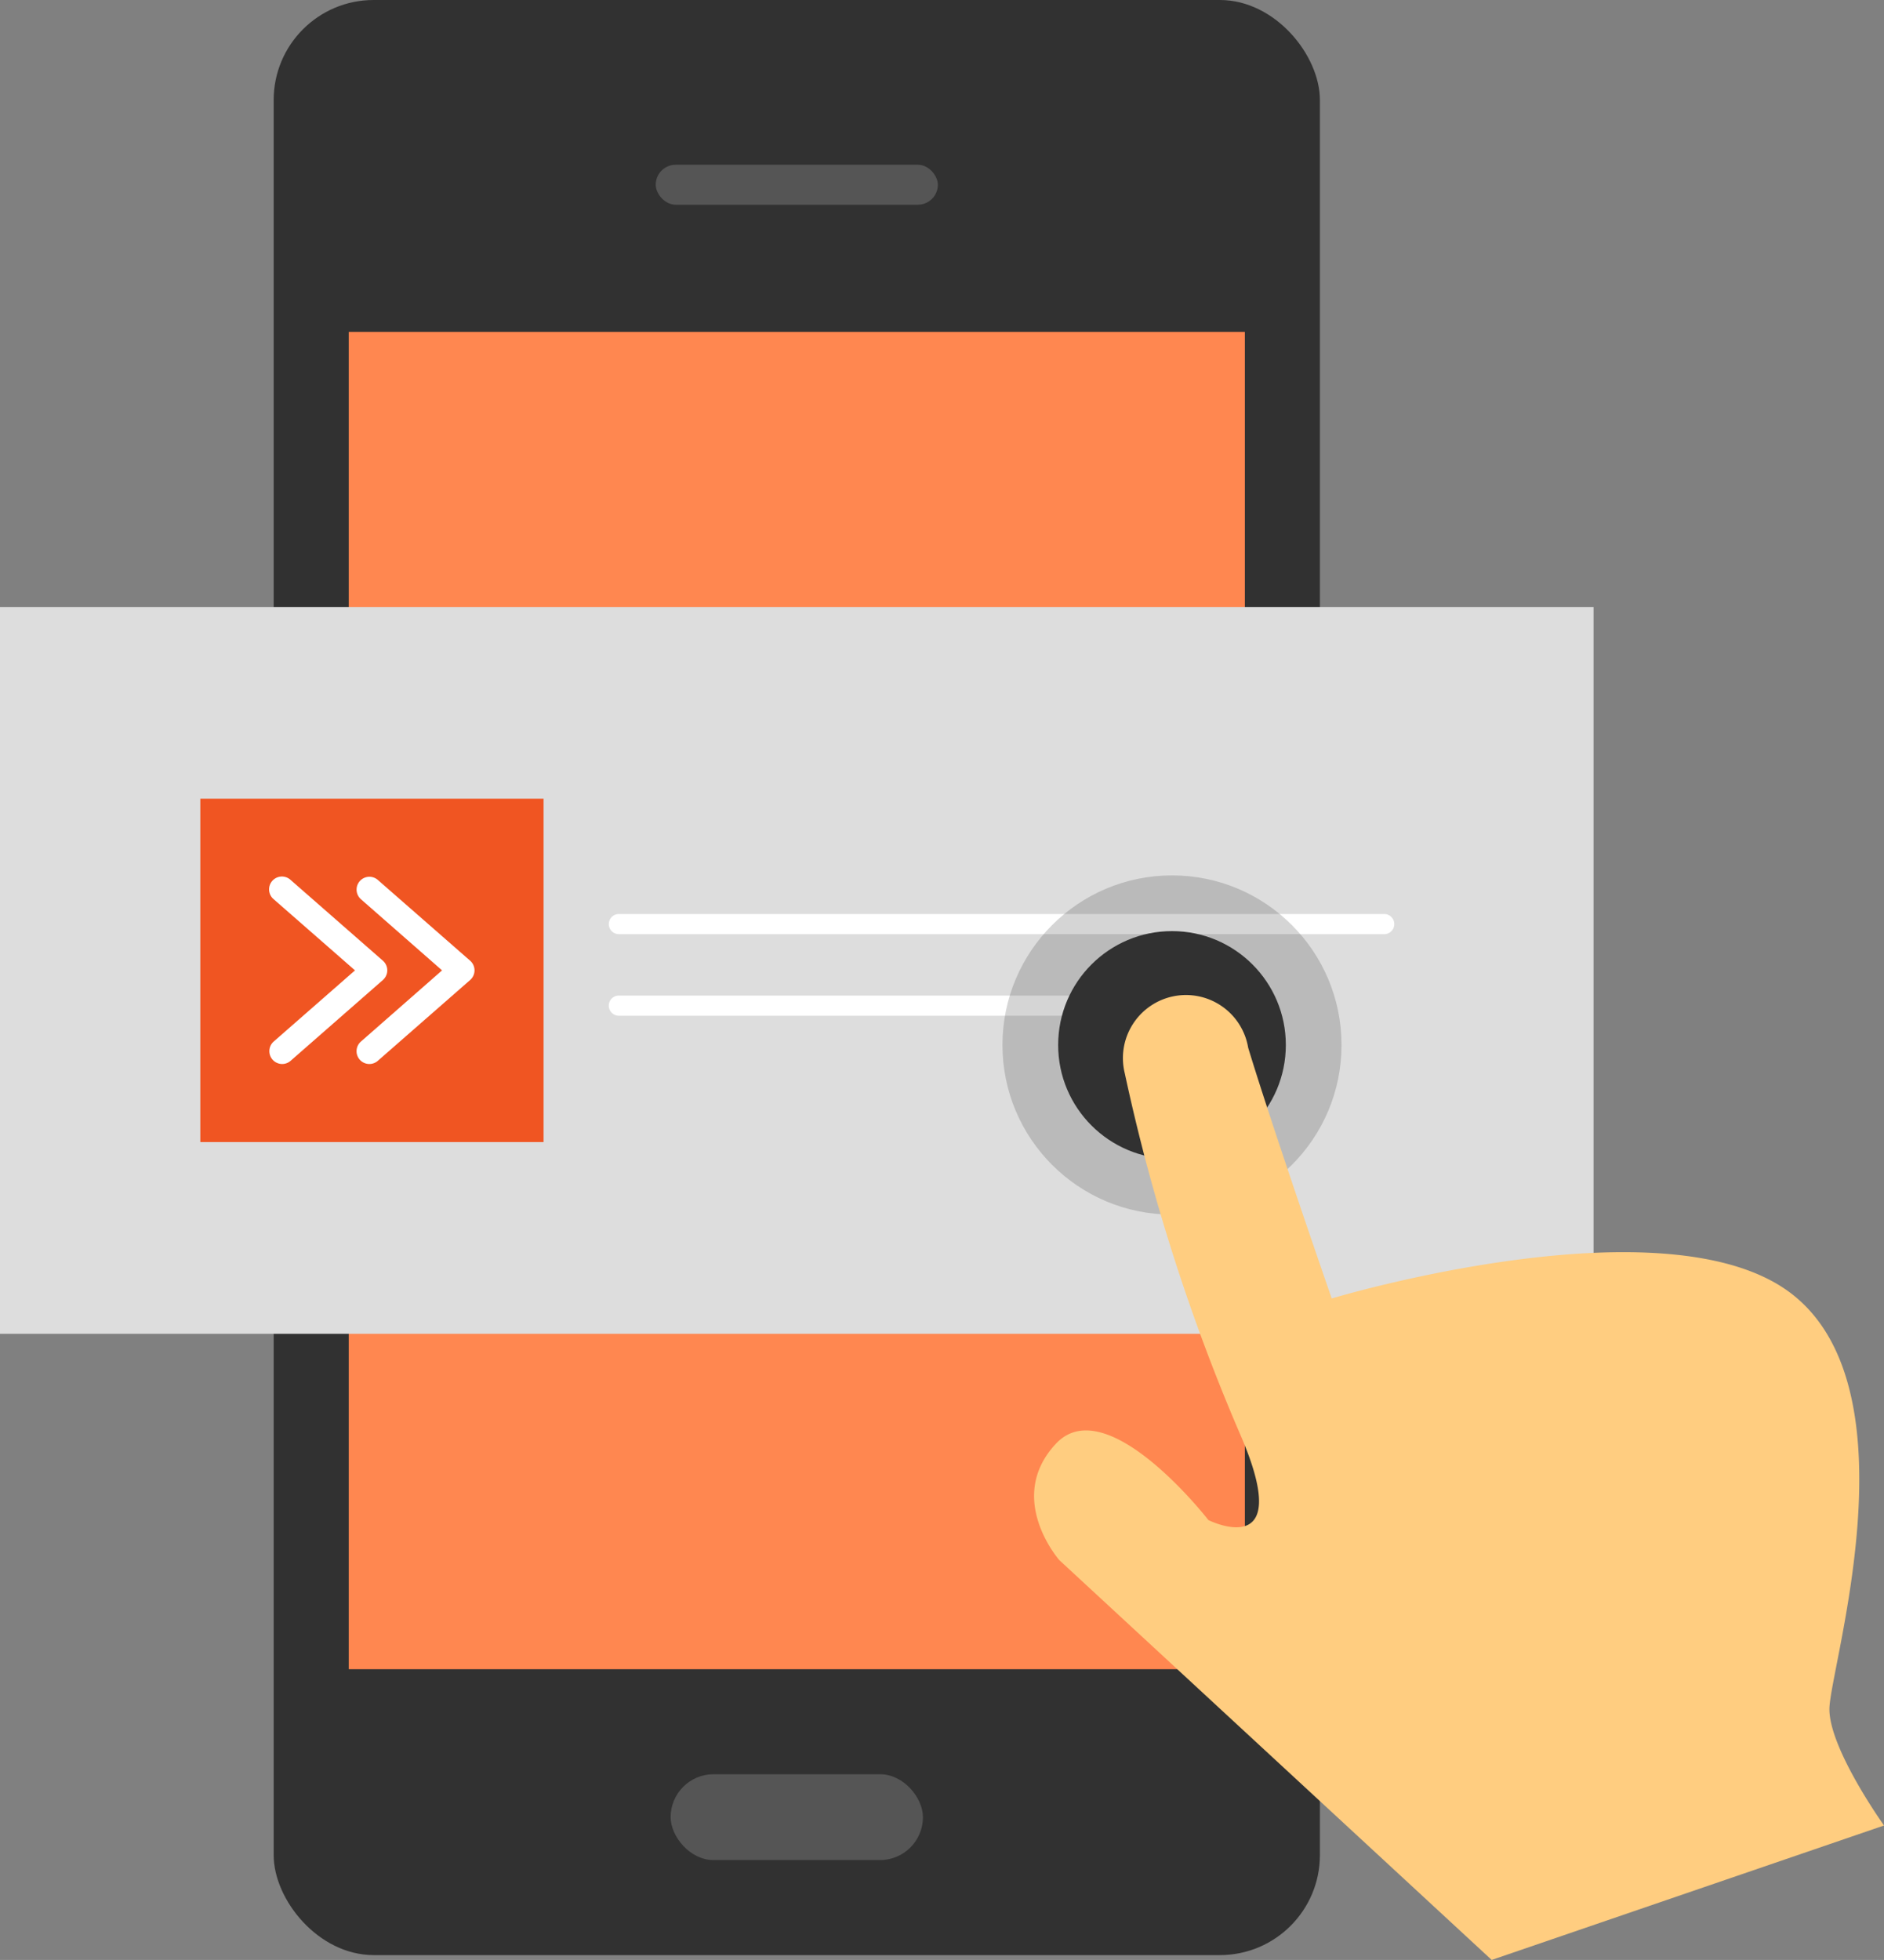<svg id="Group_5077" data-name="Group 5077" xmlns="http://www.w3.org/2000/svg" width="53.421" height="55.556" viewBox="0 0 53.421 55.556">
  <rect x="0" y="0" width="53.421" height="55.556" fill="#808080" stroke="none"/>
  <g id="Group_5074" data-name="Group 5074" transform="translate(7.76 0)">
    <rect id="Rectangle_2671" data-name="Rectangle 2671" width="29.666" height="55.419" rx="2.835" fill="#313131"/>
    <rect id="Rectangle_2672" data-name="Rectangle 2672" width="8" height="1.133" rx="0.567" transform="translate(10.833 4.67)" fill="#555"/>
    <rect id="Rectangle_2673" data-name="Rectangle 2673" width="7.154" height="2.433" rx="1.217" transform="translate(11.256 50.292)" fill="#555"/>
    <rect id="Rectangle_2674" data-name="Rectangle 2674" width="25.409" height="37.907" transform="translate(2.129 9.408)" fill="#ff8750"/>
  </g>
  <rect id="Rectangle_2675" data-name="Rectangle 2675" width="45.186" height="20.602" transform="translate(0 17.206)" fill="#ddd"/>
  <rect id="Rectangle_2676" data-name="Rectangle 2676" width="9.733" height="9.733" transform="translate(5.68 22.64)" fill="#f05522"/>
  <g id="Group_5075" data-name="Group 5075" transform="translate(17.262 25.908)">
    <path id="Path_9994" data-name="Path 9994" d="M303.114,260.654h-21.7a.286.286,0,1,1,0-.572h21.7a.286.286,0,1,1,0,.572Z" transform="translate(-281.127 -260.082)" fill="#fff"/>
    <path id="Path_9995" data-name="Path 9995" d="M297.391,264.694H281.413a.286.286,0,0,1,0-.572h15.978a.286.286,0,0,1,0,.572Z" transform="translate(-281.127 -261.81)" fill="#fff"/>
  </g>
  <g id="Group_5076" data-name="Group 5076" transform="translate(7.638 24.854)">
    <path id="Path_9996" data-name="Path 9996" d="M264.673,263.546a.364.364,0,0,1-.24-.637l2.305-2.017-2.305-2.016a.364.364,0,1,1,.48-.547l2.616,2.289a.363.363,0,0,1,0,.547l-2.616,2.29A.363.363,0,0,1,264.673,263.546Z" transform="translate(-264.31 -258.24)" fill="#fff"/>
    <path id="Path_9997" data-name="Path 9997" d="M268.993,263.546a.363.363,0,0,1-.239-.637l2.3-2.017-2.3-2.016a.363.363,0,1,1,.479-.547l2.617,2.289a.364.364,0,0,1,0,.547l-2.617,2.29A.363.363,0,0,1,268.993,263.546Z" transform="translate(-266.157 -258.24)" fill="#fff"/>
  </g>
  <circle id="Ellipse_555" data-name="Ellipse 555" cx="4.807" cy="4.807" r="4.807" transform="translate(28.425 24.814)" fill="#313131" opacity="0.2"/>
  <circle id="Ellipse_556" data-name="Ellipse 556" cx="3.228" cy="3.228" r="3.228" transform="translate(30.004 26.393)" fill="#313131"/>
  <path id="Path_9998" data-name="Path 9998" d="M326.3,287.665l-11.125,3.811-12.258-11.331s-1.545-1.751-.1-3.3,4.326,2.163,4.326,2.163,2.472,1.236.927-2.369a55.019,55.019,0,0,1-3.3-10.3,1.788,1.788,0,1,1,3.5-.721c.721,2.369,2.369,7.108,2.369,7.108s9.58-2.884,13.082-.1,1.03,10.61,1.03,11.743S326.3,287.665,326.3,287.665Z" transform="translate(-272.878 -235.92)" fill="#ffcd80"/>
</svg>
